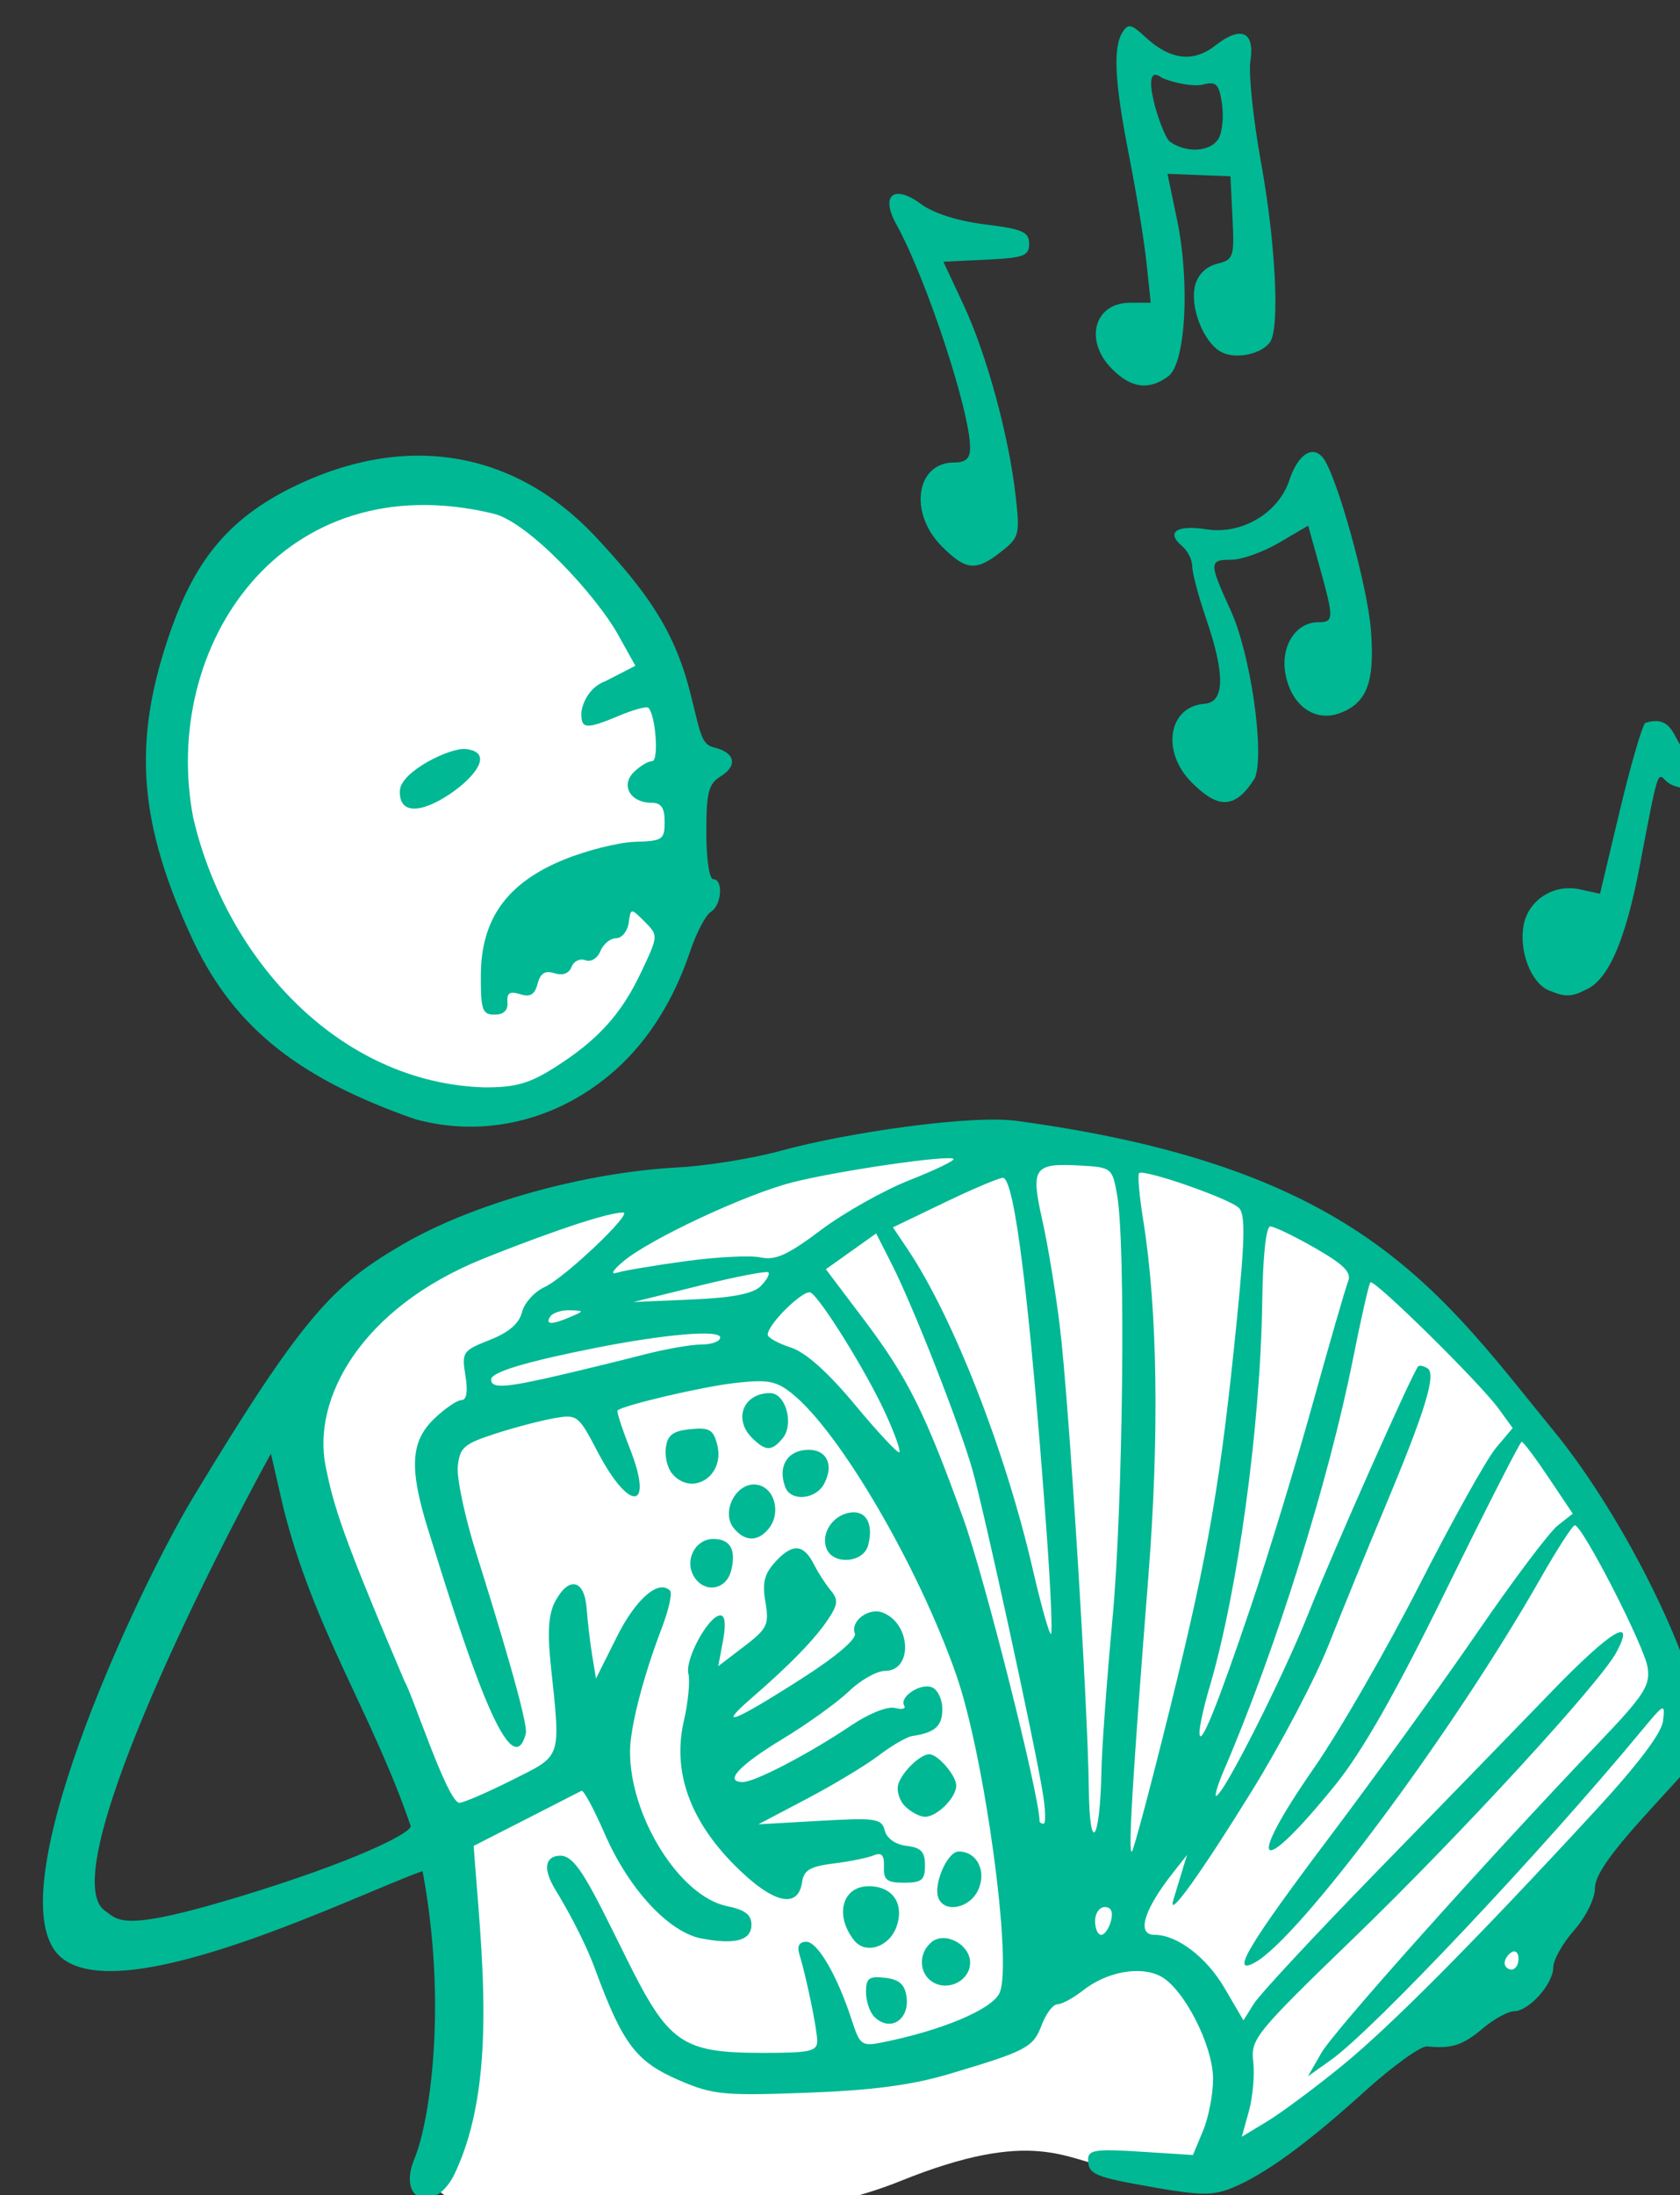 <?xml version="1.0" ?><svg height="244.797mm" viewBox="0 0 187.417 244.797" width="187.417mm" xmlns="http://www.w3.org/2000/svg">
    <rect x="0" y="0" width="187.417" height="244.797" fill="#333333" stroke="none"/>
    <path color="#000" d="m 14975.727,9666.373 c -21.118,-0.141 -44.072,5.898 -67.592,15.758 -37.347,18.414 -64.063,78.8 -34.489,160.656 29.574,81.856 106.412,86.52 152.247,75.504 45.835,-11.016 64.776,-116.029 34.22,-188.799 -19.098,-45.481 -49.19,-62.884 -84.386,-63.119 z m 114.525,291.738 c 0,0 -60.535,10.098 -103.197,22.896 -42.662,12.798 -72.54,56.828 -73.323,90.525 -0.782,33.698 48.664,125.398 63.407,160.035 14.742,34.638 9.625,76.595 -5.509,138.238 -20.034,32.514 126.224,37.885 196.448,9.469 56.294,-22.78 69.507,-8.97 89.17,-5.517 32.011,5.622 44.359,5.637 44.359,5.637 l 79.975,-60.352 c 0,0 30.139,-10.215 45.795,-17.729 15.656,-7.515 18.525,-40.39 18.525,-40.39 l 61.903,-64.194 c 0,0 -24.461,-52.282 -50.559,-98.326 -26.098,-46.045 -43.961,-67.848 -84.144,-102.955 -40.184,-35.107 -97.327,-49.315 -160.864,-55.068 -40.453,-3.073 -83.238,2.807 -121.986,17.73 z" fill="#FFFFFF" overflow="visible" paint-order="fill markers stroke" transform="translate(-87.331,67.82) matrix(0.265,0,0,0.265,-2953.709,-1929.082) translate(-3313.529,-2437.82)"/>
    <path d="m 11650.101,7931.986 c 6.394,-15.305 13.973,-64.775 3.405,-120.998 -25.911,8.964 -125.497,58.603 -152.049,36.405 -29.008,-24.251 30.893,-152.425 54.786,-192.538 47.262,-78.423 60.016,-90.657 88.527,-107.365 29.59,-17.339 76.709,-30.541 116.5,-32.636 12.055,-0.635 31.527,-3.807 43.273,-7.046 26.566,-7.33 80.934,-15.535 100.373,-12.335 145.018,19.874 177.113,72.111 227.294,133.376 26.069,33.075 52.315,84.596 59.019,115.853 l 3.047,14.21 -23.623,25.846 c -16.955,18.551 -23.623,28.007 -23.623,33.5 0,4.335 -3.8,11.981 -8.767,17.638 -4.822,5.492 -8.767,12.524 -8.767,15.625 0,6.942 -10.282,18.429 -16.497,18.429 -2.517,0 -8.485,3.288 -13.26,7.307 -8.376,7.047 -12.954,8.52 -23.325,7.501 -2.674,-0.261 -14.509,8.261 -26.302,18.937 -24.432,22.124 -42.119,34.988 -55.811,40.594 -7.885,3.229 -13.28,3.212 -32.3,-0.109 -25.858,-4.506 -28.308,-5.543 -28.308,-11.959 0,-3.9 3.347,-4.382 22.059,-3.18 l 22.059,1.416 4.242,-10.155 c 2.334,-5.586 4.243,-15.406 4.243,-21.824 0,-14.014 -12.196,-37.942 -22.019,-43.198 -8.498,-4.548 -22.664,-2.003 -32.676,5.872 -4.105,3.23 -8.971,5.872 -10.812,5.872 -1.843,0 -4.828,3.917 -6.635,8.704 -3.577,9.48 -6.293,10.917 -38.909,20.614 -15.905,4.728 -32.39,6.902 -60.081,7.917 -34.859,1.28 -39.483,0.833 -53.417,-5.161 -18.414,-7.921 -23.936,-15.199 -35.656,-46.982 -4.948,-13.422 -13.298,-27.818 -16.42,-32.868 -6.716,-10.867 -3.346,-14.741 1.899,-14.741 6.595,0 12.231,11.803 27.645,42.947 17.935,36.235 23.399,40.016 57.854,40.023 19.651,0 22.64,-0.673 22.577,-5.109 -0.07,-5.03 -4.502,-26.508 -7.54,-36.531 -1.01,-3.334 0.02,-5.114 2.972,-5.114 4.767,0 13.107,14.4 19.14,33.046 3.38,10.448 4.165,11.018 12.816,9.295 25.114,-5.004 46.228,-13.902 49.375,-20.808 5.577,-12.242 -6.264,-99.448 -18.136,-133.565 -15.993,-45.963 -49.395,-103.066 -69.57,-118.938 -6.487,-5.103 -10.148,-5.735 -23.894,-4.14 -13.865,1.609 -46.618,9.278 -49.218,11.523 -0.46,0.397 1.86,7.564 5.155,15.928 10.314,26.164 -0.07,27.251 -13.572,1.42 -8.075,-15.454 -8.531,-15.799 -18.508,-14.028 -5.625,0.999 -16.804,3.952 -24.84,6.564 -12.946,4.206 -14.713,5.775 -15.491,13.749 -0.483,4.951 3.025,21.39 7.798,36.531 9.637,30.578 21.959,71.464 20.844,75.783 -6.427,24.894 -26.16,-37.584 -41.27,-86.244 -7.886,-25.399 -7.224,-36.697 2.707,-46.212 4.508,-4.32 9.686,-7.853 11.506,-7.853 2.155,0 2.726,-3.597 1.636,-10.309 -1.599,-9.861 -1.156,-10.512 10.185,-14.966 8.044,-3.161 12.426,-6.926 13.627,-11.711 0.973,-3.877 5.285,-8.649 9.582,-10.604 8.348,-3.798 37.34,-31.316 32.993,-31.316 -8.723,0 -43.584,13.231 -59.102,19.508 -51.497,20.831 -71.751,58.944 -66.172,87.043 3.44,17.326 7.145,29.269 33.263,90.713 3.093,4.785 17.963,50.702 23.041,51.12 1.74,0 11.711,-4.312 22.158,-9.555 21.344,-10.711 20.563,-8.368 16.305,-48.871 -1.424,-13.541 -0.879,-21.096 1.895,-26.302 5.744,-10.786 12.335,-9.331 13.245,2.921 0.418,5.626 1.476,14.569 2.352,19.874 l 1.592,9.643 8.762,-17.532 c 8.006,-16.023 17.558,-24.312 22.416,-19.455 1.008,1.009 -0.541,8.033 -3.442,15.61 -7.868,20.553 -13.369,41.874 -13.408,51.97 -0.108,27.512 20.992,61.153 40.879,65.182 7.474,1.514 10.228,3.604 10.228,7.756 0,6.652 -6.709,8.538 -20.91,5.872 -13.873,-2.601 -30.671,-20.712 -40.82,-44.009 -4.548,-10.438 -8.957,-18.611 -9.799,-18.166 -16.072,8.242 -28.341,14.487 -45.409,23.194 3.169,44.105 10.472,99.593 -8.09,138.125 -8.023,16.654 -24.441,11.791 -16.826,-6.523 z m 390.261,-38.914 c 20.606,-16.79 55.45,-51.849 106.668,-107.332 18.177,-19.689 28.079,-32.795 28.679,-37.955 0.879,-7.568 0.529,-7.417 -8.766,3.805 -42.407,51.199 -112.98,126.01 -130.926,138.788 l -9.783,6.966 5.603,-9.785 c 5.346,-9.337 68.912,-80.4 116.397,-130.124 19.582,-20.505 22.163,-24.459 20.996,-32.148 -1.365,-8.982 -27.522,-59.983 -30.678,-59.815 -0.963,0.047 -7.529,10.243 -14.592,22.648 -36.726,64.51 -101.407,151.352 -120.232,161.426 -10.389,5.561 -2.439,-7.711 31.995,-53.417 18.93,-25.127 46.757,-63.648 61.838,-85.606 15.08,-21.957 30.285,-42.175 33.788,-44.93 l 6.368,-5.011 -10.144,-15.137 c -5.581,-8.324 -10.688,-15.137 -11.35,-15.137 -0.662,0 -14.914,27.945 -31.671,62.101 -21.309,43.433 -35.35,68.144 -46.708,82.202 -32.465,40.178 -38.521,35.391 -8.996,-7.113 10.545,-15.181 30.496,-49.794 44.336,-76.92 13.841,-27.126 28.329,-53.082 32.197,-57.678 l 7.034,-8.36 -5.859,-8.075 c -7.873,-10.854 -52.563,-54.863 -54.04,-53.217 -0.644,0.717 -3.937,15.205 -7.318,32.194 -10.24,51.459 -32.445,122.227 -54.266,172.949 -2.593,6.028 -4.108,10.96 -3.367,10.96 2.963,0 28.214,-49.962 39.139,-77.444 10.384,-26.118 43.55,-100.703 45.938,-103.309 0.516,-0.562 2.269,-0.198 3.894,0.805 3.867,2.389 -0.838,17.744 -17.976,58.668 -7.405,17.679 -18.047,43.696 -23.649,57.812 -5.602,14.115 -20.128,41.732 -32.278,61.371 -21.768,35.184 -35.689,54.513 -33.083,45.934 0.733,-2.412 2.334,-7.672 3.557,-11.689 l 2.224,-7.308 -5.771,7.308 c -12.415,15.715 -15.618,26.302 -7.959,26.302 9.556,0 21.862,9.339 29.516,22.398 l 7.97,13.6 4.402,-7.04 c 2.422,-3.873 25.559,-28.739 51.417,-55.26 25.858,-26.521 59.061,-60.681 73.785,-75.907 25.033,-25.89 35.831,-32.452 27.363,-16.63 -6.847,12.794 -65.925,77.054 -110.019,119.672 -41.979,40.571 -43.954,42.993 -42.84,52.531 0.642,5.499 -0.175,14.863 -1.816,20.805 l -2.984,10.803 10.755,-6.518 c 5.915,-3.586 19.96,-14.019 31.212,-23.185 z m 74.521,-45.213 c 0,-2.507 -1.315,-3.743 -2.922,-2.751 -1.607,0.993 -2.923,3.044 -2.923,4.557 0,1.512 1.316,2.748 2.923,2.748 1.607,0 2.922,-2.049 2.922,-4.554 z m -171.576,-15.902 c 0.994,-3.798 0.09,-5.845 -2.582,-5.845 -2.26,0 -4.11,2.631 -4.11,5.845 0,3.216 1.162,5.846 2.582,5.846 1.42,0 3.269,-2.63 4.11,-5.846 z m -366.324,-10.386 c 47.259,-14.383 71.533,-26.401 71.533,-29.522 -16.095,-47.345 -41.198,-83.312 -53.833,-134.921 l -5.012,-21.829 c -27.275,49.576 -91.361,177.649 -69.813,192.409 5.834,4.266 7.808,8.871 57.125,-6.136 z m 391.45,-80.209 c 15.989,-64.691 21.065,-94.239 27.862,-162.195 3.431,-34.302 3.616,-44.584 0.846,-47.276 -4.056,-3.939 -40.117,-16.482 -41.994,-14.606 -0.683,0.684 0.09,9.525 1.722,19.649 6.077,37.736 6.841,90.875 2.161,150.361 -6.667,84.746 -8.601,117.091 -6.903,115.436 0.823,-0.805 8.161,-28.422 16.306,-61.371 z m -29.152,27.762 c 0.18,-9.644 2.278,-38.576 4.664,-64.293 4.444,-47.919 5.65,-157.344 1.964,-178.267 -2.015,-11.442 -2.339,-11.707 -15.174,-12.452 -19.949,-1.158 -21.329,0.776 -16.341,22.9 2.329,10.326 5.672,30.611 7.428,45.077 3.757,30.949 11.743,158.528 12.162,194.3 0.331,28.292 4.749,22.232 5.297,-7.266 z m -24.592,9.499 c -3.267,-20.465 -24.787,-119.34 -29.736,-136.625 -5.542,-19.356 -24.914,-68.696 -33.961,-86.498 l -6.528,-12.847 -10.588,7.536 -10.589,7.533 15.83,20.951 c 18.59,24.604 25.922,39.264 42.105,84.184 8.899,24.702 32.014,116.425 32.014,127.037 0,0.631 0.773,1.147 1.718,1.147 0.945,0 0.826,-5.59 -0.265,-12.419 z m 87.737,-79.637 c 7.055,-20.895 18.679,-59.033 25.829,-84.749 7.151,-25.719 13.871,-48.915 14.935,-51.551 1.458,-3.614 -1.967,-7.022 -13.954,-13.881 -8.739,-4.999 -17.222,-9.089 -18.853,-9.089 -1.795,0 -3.133,12.396 -3.39,31.415 -0.708,52.315 -10.292,122.356 -22.266,162.725 -2.351,7.928 -4.224,16.475 -4.161,18.996 0.169,6.766 7.417,-11.093 21.86,-53.866 z m -86.244,-31.012 c -7.085,-97.131 -13.462,-148.717 -18.383,-148.717 -1.62,0 -12.693,4.688 -24.607,10.42 l -21.661,10.418 6.246,9.309 c 19.088,28.446 41.108,84.736 52.552,134.343 3.629,15.729 7.12,28.076 7.759,27.437 0.639,-0.64 -0.219,-20.084 -1.906,-43.209 z m -67.934,-49.897 c -7.888,-17.156 -26.854,-47.758 -31.305,-50.508 -2.812,-1.739 -18.312,13.429 -18.121,17.732 0.05,1.225 4.417,3.634 9.696,5.354 6.296,2.049 15.619,10.372 27.091,24.18 9.621,11.581 18.007,20.544 18.635,19.915 0.629,-0.629 -2.07,-8.132 -5.996,-16.673 z m -137.26,-15.714 c 10.778,-2.51 26.915,-6.455 35.862,-8.767 8.945,-2.311 19.795,-4.202 24.109,-4.202 4.315,0 7.845,-1.326 7.845,-2.948 0,-3.369 -23.251,-1.422 -52.603,4.404 -29.457,5.848 -43.836,10.2 -43.836,13.272 0,3.895 5.922,3.533 28.623,-1.758 z m 4.985,-24.658 c 5.635,-2.422 5.614,-2.518 -0.559,-2.717 -3.522,-0.11 -7.216,1.111 -8.209,2.717 -2.136,3.456 0.723,3.456 8.768,0 z m 79.849,-12.842 c 2.504,-2.505 3.974,-5.125 3.265,-5.822 -0.708,-0.696 -13.78,1.823 -29.05,5.604 l -27.763,6.872 24.498,-1.052 c 17.169,-0.736 25.859,-2.411 29.05,-5.602 z m -31.562,-10.547 c 13.108,-1.795 27.332,-2.499 31.609,-1.567 6.155,1.343 11.433,-1.055 25.311,-11.496 9.643,-7.258 26.419,-16.702 37.279,-20.987 10.859,-4.285 19.216,-8.32 18.571,-8.964 -1.816,-1.817 -47.943,4.866 -67.54,9.785 -19.658,4.933 -60.451,23.983 -71.6,33.434 -4.497,3.814 -5.414,5.591 -2.384,4.627 2.706,-0.861 15.645,-3.035 28.754,-4.83 z m 79.422,317.97 c -1.928,-1.929 -3.506,-6.619 -3.506,-10.422 0,-5.822 1.273,-6.771 8.036,-5.99 5.911,0.679 8.297,2.768 9.023,7.899 1.392,9.844 -6.97,15.095 -13.553,8.513 z m 24.911,-14.421 c -6.126,-3.427 -6.563,-12.239 -0.841,-16.986 5.64,-4.682 16.259,0.942 16.259,8.611 0,7.351 -8.751,12.105 -15.418,8.375 z m -33.395,-17.732 c -8.36,-10.553 -5.04,-22.79 6.183,-22.79 10.002,0 15.037,7.334 11.659,16.98 -3.028,8.644 -13.02,11.899 -17.842,5.81 z m 35.452,-17.903 c -2.206,-5.749 3.822,-19.498 8.548,-19.498 7.682,0 11.856,8.197 8.228,16.16 -3.544,7.777 -14.255,9.909 -16.776,3.338 z m -85.544,-13.475 c -19.205,-19.206 -26.487,-39.801 -21.585,-61.041 1.806,-7.82 2.662,-16.723 1.904,-19.786 -1.524,-6.149 8.573,-24.561 13.469,-24.561 1.983,0 2.376,3.849 1.091,10.692 l -2.005,10.691 10.816,-8.25 c 9.856,-7.518 10.659,-9.182 9.041,-18.758 -1.4,-8.287 -0.455,-11.928 4.468,-17.21 7.09,-7.61 11.672,-7.163 16.066,1.567 1.67,3.318 4.785,8.139 6.922,10.714 3.257,3.925 3.12,5.848 -0.849,11.904 -5.47,8.349 -16.057,19.263 -32.556,33.566 -15.048,13.046 -7.142,9.894 21.872,-8.717 14.019,-8.993 22.606,-16.342 21.738,-18.602 -1.984,-5.171 5.819,-11.018 11.694,-8.764 12.033,4.616 12.814,24.546 0.962,24.546 -3.432,0 -10.247,3.851 -15.146,8.557 -4.898,4.703 -17.378,13.681 -27.733,19.947 -18.589,11.248 -25.082,18.253 -16.921,18.253 5.09,0 28.143,-12.048 45.715,-23.893 7.296,-4.918 15.226,-8.079 18.269,-7.281 2.959,0.774 4.735,0.362 3.947,-0.914 -2.257,-3.652 6.715,-9.664 11.617,-7.783 2.431,0.934 4.42,5.067 4.42,9.186 0,7.136 -3.089,9.913 -12.578,11.305 -2.347,0.344 -8.696,4.005 -14.11,8.134 -5.413,4.129 -19.048,12.351 -30.299,18.271 l -20.458,10.762 25.877,-1.466 c 23.649,-1.34 26.002,-0.987 27.33,4.092 0.876,3.351 4.53,5.916 9.193,6.455 6.068,0.704 7.739,2.474 7.739,8.201 0,6.17 -1.364,7.308 -8.767,7.308 -7.264,0 -8.725,-1.149 -8.522,-6.702 0.184,-5.015 -0.919,-6.221 -4.384,-4.791 -2.546,1.049 -10.148,2.586 -16.894,3.41 -9.693,1.188 -12.45,2.803 -13.15,7.715 -1.666,11.672 -12.316,9.118 -28.193,-6.759 z m 71.475,-25.103 c -2.457,-2.459 -3.682,-6.733 -2.723,-9.499 1.825,-5.259 9.266,-12.336 12.969,-12.336 3.627,0 11.34,8.945 11.34,13.151 0,5.118 -8.034,13.152 -13.151,13.152 -2.182,0 -5.977,-2.01 -8.435,-4.467 z m -89.116,-97.163 c -3.614,-6.753 1.065,-15.266 8.39,-15.266 7.225,0 9.769,4.484 7.552,13.318 -2.131,8.489 -11.808,9.672 -15.942,1.948 z m 56.08,-11.279 c -2.432,-6.338 2.631,-13.999 9.982,-15.102 6.733,-1.008 9.917,4.776 7.569,13.756 -1.954,7.47 -14.822,8.459 -17.551,1.346 z m -38.968,-8.458 c -5.682,-6.848 0.979,-19.602 9.598,-18.378 7.558,1.074 10.46,11.991 4.953,18.626 -4.528,5.458 -9.893,5.365 -14.551,-0.248 z m 21.651,-17.276 c -3.123,-8.14 0.273,-14.77 8.028,-15.671 8.935,-1.041 12.847,5.701 8.271,14.251 -3.53,6.597 -13.963,7.505 -16.299,1.42 z m -47.747,-5.856 c -1.927,-2.321 -3.075,-7.253 -2.549,-10.96 0.736,-5.197 3.099,-6.941 10.352,-7.643 8.004,-0.773 9.677,0.198 11.285,6.613 3.308,13.178 -10.766,22.019 -19.088,11.989 z m 33.683,-14.981 c -7.943,-7.943 -3.541,-18.786 7.626,-18.786 6.606,0 10.235,13.07 5.285,19.034 -4.582,5.521 -7.193,5.47 -12.911,-0.248 z m -142.023,-134.133 c -47.011,-16.543 -75.326,-37.094 -93.301,-75.226 -22.849,-48.877 -25.258,-82.551 -10.691,-126.385 9.688,-29.153 22.265,-48.984 51.429,-63.658 46.782,-23.54 93.862,-17.459 129.476,21.009 19.997,21.598 32.06,37.624 38.844,63.742 4.376,16.844 4.591,22.806 10.119,24.111 9.041,2.135 10.375,7.599 2.982,12.215 -5.136,3.208 -6.039,6.724 -6.039,23.527 0,11.22 1.262,19.753 2.922,19.753 4.344,0 3.538,11.033 -1.004,13.736 -2.16,1.287 -6.088,8.767 -8.73,16.628 -6.838,20.351 -17.353,37.165 -30.887,49.39 -24.64,22.26 -56.362,29.192 -85.12,21.16 z m 58.982,-21.67 c 18.248,-11.573 28.127,-22.49 36.532,-40.373 7.128,-15.167 7.131,-15.207 1.33,-21.009 -5.802,-5.802 -5.814,-5.8 -6.723,0.583 -0.501,3.518 -2.883,6.396 -5.294,6.396 -2.411,0 -5.379,2.44 -6.594,5.42 -1.253,3.071 -3.998,4.735 -6.334,3.838 -2.268,-0.871 -4.882,0.399 -5.812,2.819 -1.058,2.757 -3.74,3.75 -7.185,2.656 -3.97,-1.26 -5.947,-0.024 -7.115,4.443 -1.198,4.579 -3.114,5.714 -7.361,4.366 -4.314,-1.368 -5.636,-0.526 -5.319,3.393 0.276,3.404 -1.604,5.212 -5.422,5.212 -5.169,0 -5.838,-1.927 -5.779,-16.647 0.09,-23.634 11.039,-38.821 35.02,-48.59 9.635,-3.926 23.106,-7.29 29.937,-7.479 11.517,-0.32 12.419,-0.929 12.42,-8.382 0,-5.913 -1.448,-8.037 -5.486,-8.037 -8.883,0 -13.148,-7.248 -7.556,-12.839 2.581,-2.582 6.086,-4.695 7.789,-4.695 2.887,0 1.499,-19.341 -1.612,-22.451 -0.698,-0.7 -6.175,0.78 -12.171,3.285 -13.942,5.823 -16.032,5.727 -16.032,-0.752 0,-3.154 2.681,-11.076 10.223,-13.771 l 12.514,-6.432 -7.193,-12.938 c -9.224,-16.589 -37.632,-47.493 -52.578,-51.087 -89.029,-21.412 -140.269,55.754 -126.333,128.112 13.834,59.096 61.17,111.496 122.611,113.317 12.945,0.047 18.924,-1.637 29.523,-8.36 z m -65.153,-116.576 c 0.401,-8.036 21.205,-18.128 27.665,-17.439 12.259,1.308 3.865,11.867 -6.527,18.87 -11.809,7.958 -21.661,9.036 -21.138,-1.431 z m 483.7,84.137 c -7.481,-3.023 -12.724,-16.587 -10.635,-27.516 2.028,-10.613 12.736,-17.412 23.645,-15.014 l 8.501,1.865 8.211,-34.486 c 4.515,-18.965 9.38,-35.801 10.809,-37.408 14.5,-4.6 11.158,12.767 20.717,13.197 9.112,0.063 14.772,4.473 12.694,9.887 -2.115,5.513 -19.491,6.455 -24.612,1.335 -3.713,-3.715 -3.331,-4.943 -11.045,35.49 -6.161,32.292 -13.522,48.884 -23.34,52.617 -6.26,3.407 -9.652,2.169 -14.945,0.033 z m -150.365,-87.493 c -12.972,-12.971 -9.876,-31.974 5.395,-33.125 8.5,-0.64 8.721,-12.388 0.674,-35.777 -3.215,-9.343 -5.845,-19.25 -5.845,-22.016 0,-2.766 -1.958,-6.655 -4.351,-8.643 -6.889,-5.716 -2.149,-8.967 10.199,-6.992 14.925,2.387 30.435,-6.764 35.022,-20.662 3.557,-10.78 9.714,-14.903 14.128,-9.46 5.719,7.053 18.746,53.748 20.201,72.409 1.707,21.881 -1.553,30.705 -12.938,35.034 -10.57,4.02 -20.519,-3.063 -23.018,-16.384 -2.184,-11.643 4.26,-21.824 13.814,-21.824 6.594,0 6.631,-1.479 0.566,-23.288 l -4.824,-17.355 -12.236,7.17 c -6.73,3.945 -15.736,7.171 -20.016,7.171 -9.576,0 -9.597,1.169 -0.374,21.314 8.343,18.223 14.358,59.619 10.238,70.456 -9.228,15.124 -17.111,11.4 -26.635,1.972 z m -105.207,-99.361 c -14.03,-14.03 -10.9,-35.295 5.192,-35.295 4.886,0 6.721,-1.681 6.721,-6.153 0,-15.42 -18.465,-71.311 -31.121,-94.204 -6.728,-12.169 -0.965,-16.833 10.408,-8.425 5.305,3.924 15.574,7.189 27.052,8.605 15.788,1.949 18.502,3.141 18.502,8.125 0,5.116 -2.24,5.949 -18.049,6.705 l -18.048,0.866 8.483,18.131 c 9.688,20.703 19.073,55.076 21.929,80.317 1.854,16.388 1.552,17.559 -6.074,23.558 -10.61,8.346 -14.793,7.974 -24.995,-2.229 z m 71.69,-74.614 c -11.932,-11.934 -7.602,-27.898 7.568,-27.898 h 8.69 l -1.781,-16.802 c -0.978,-9.243 -4.278,-29.505 -7.331,-45.027 -6.114,-31.082 -6.873,-45.528 -2.738,-52.068 2.316,-3.663 3.731,-3.367 9.453,1.976 10.472,9.776 20.288,10.996 29.591,3.678 10.803,-8.498 16.709,-5.883 14.755,6.536 -0.835,5.308 1.21,24.675 4.543,43.04 6.059,33.381 7.87,68.935 3.824,75.077 -3.434,5.214 -14.596,7.55 -20.632,4.322 -7.422,-3.974 -13.301,-18.87 -11.026,-27.937 1.15,-4.581 4.601,-8.011 9.228,-9.173 7.01,-1.76 7.348,-2.761 6.532,-19.347 l -0.861,-17.491 -13.253,-0.517 -13.253,-0.518 3.983,19.089 c 5.582,26.756 3.691,60.746 -3.678,66.136 -8.188,5.986 -15.502,5.033 -23.614,-3.077 z m 44.978,-97.304 c 1.471,-2.814 2.028,-9.377 1.237,-14.587 -1.231,-8.103 -2.387,-9.232 -8.003,-7.822 -3.61,0.905 -11.352,-0.355 -17.206,-2.801 -10.388,-8.027 -0.345,23.596 3.142,26.67 6.992,5.252 17.713,4.498 20.83,-1.46 z" fill="#00B894" transform="translate(-87.331,67.82) matrix(0.265,0,0,0.265,-2953.709,-1929.082)"/>
</svg>